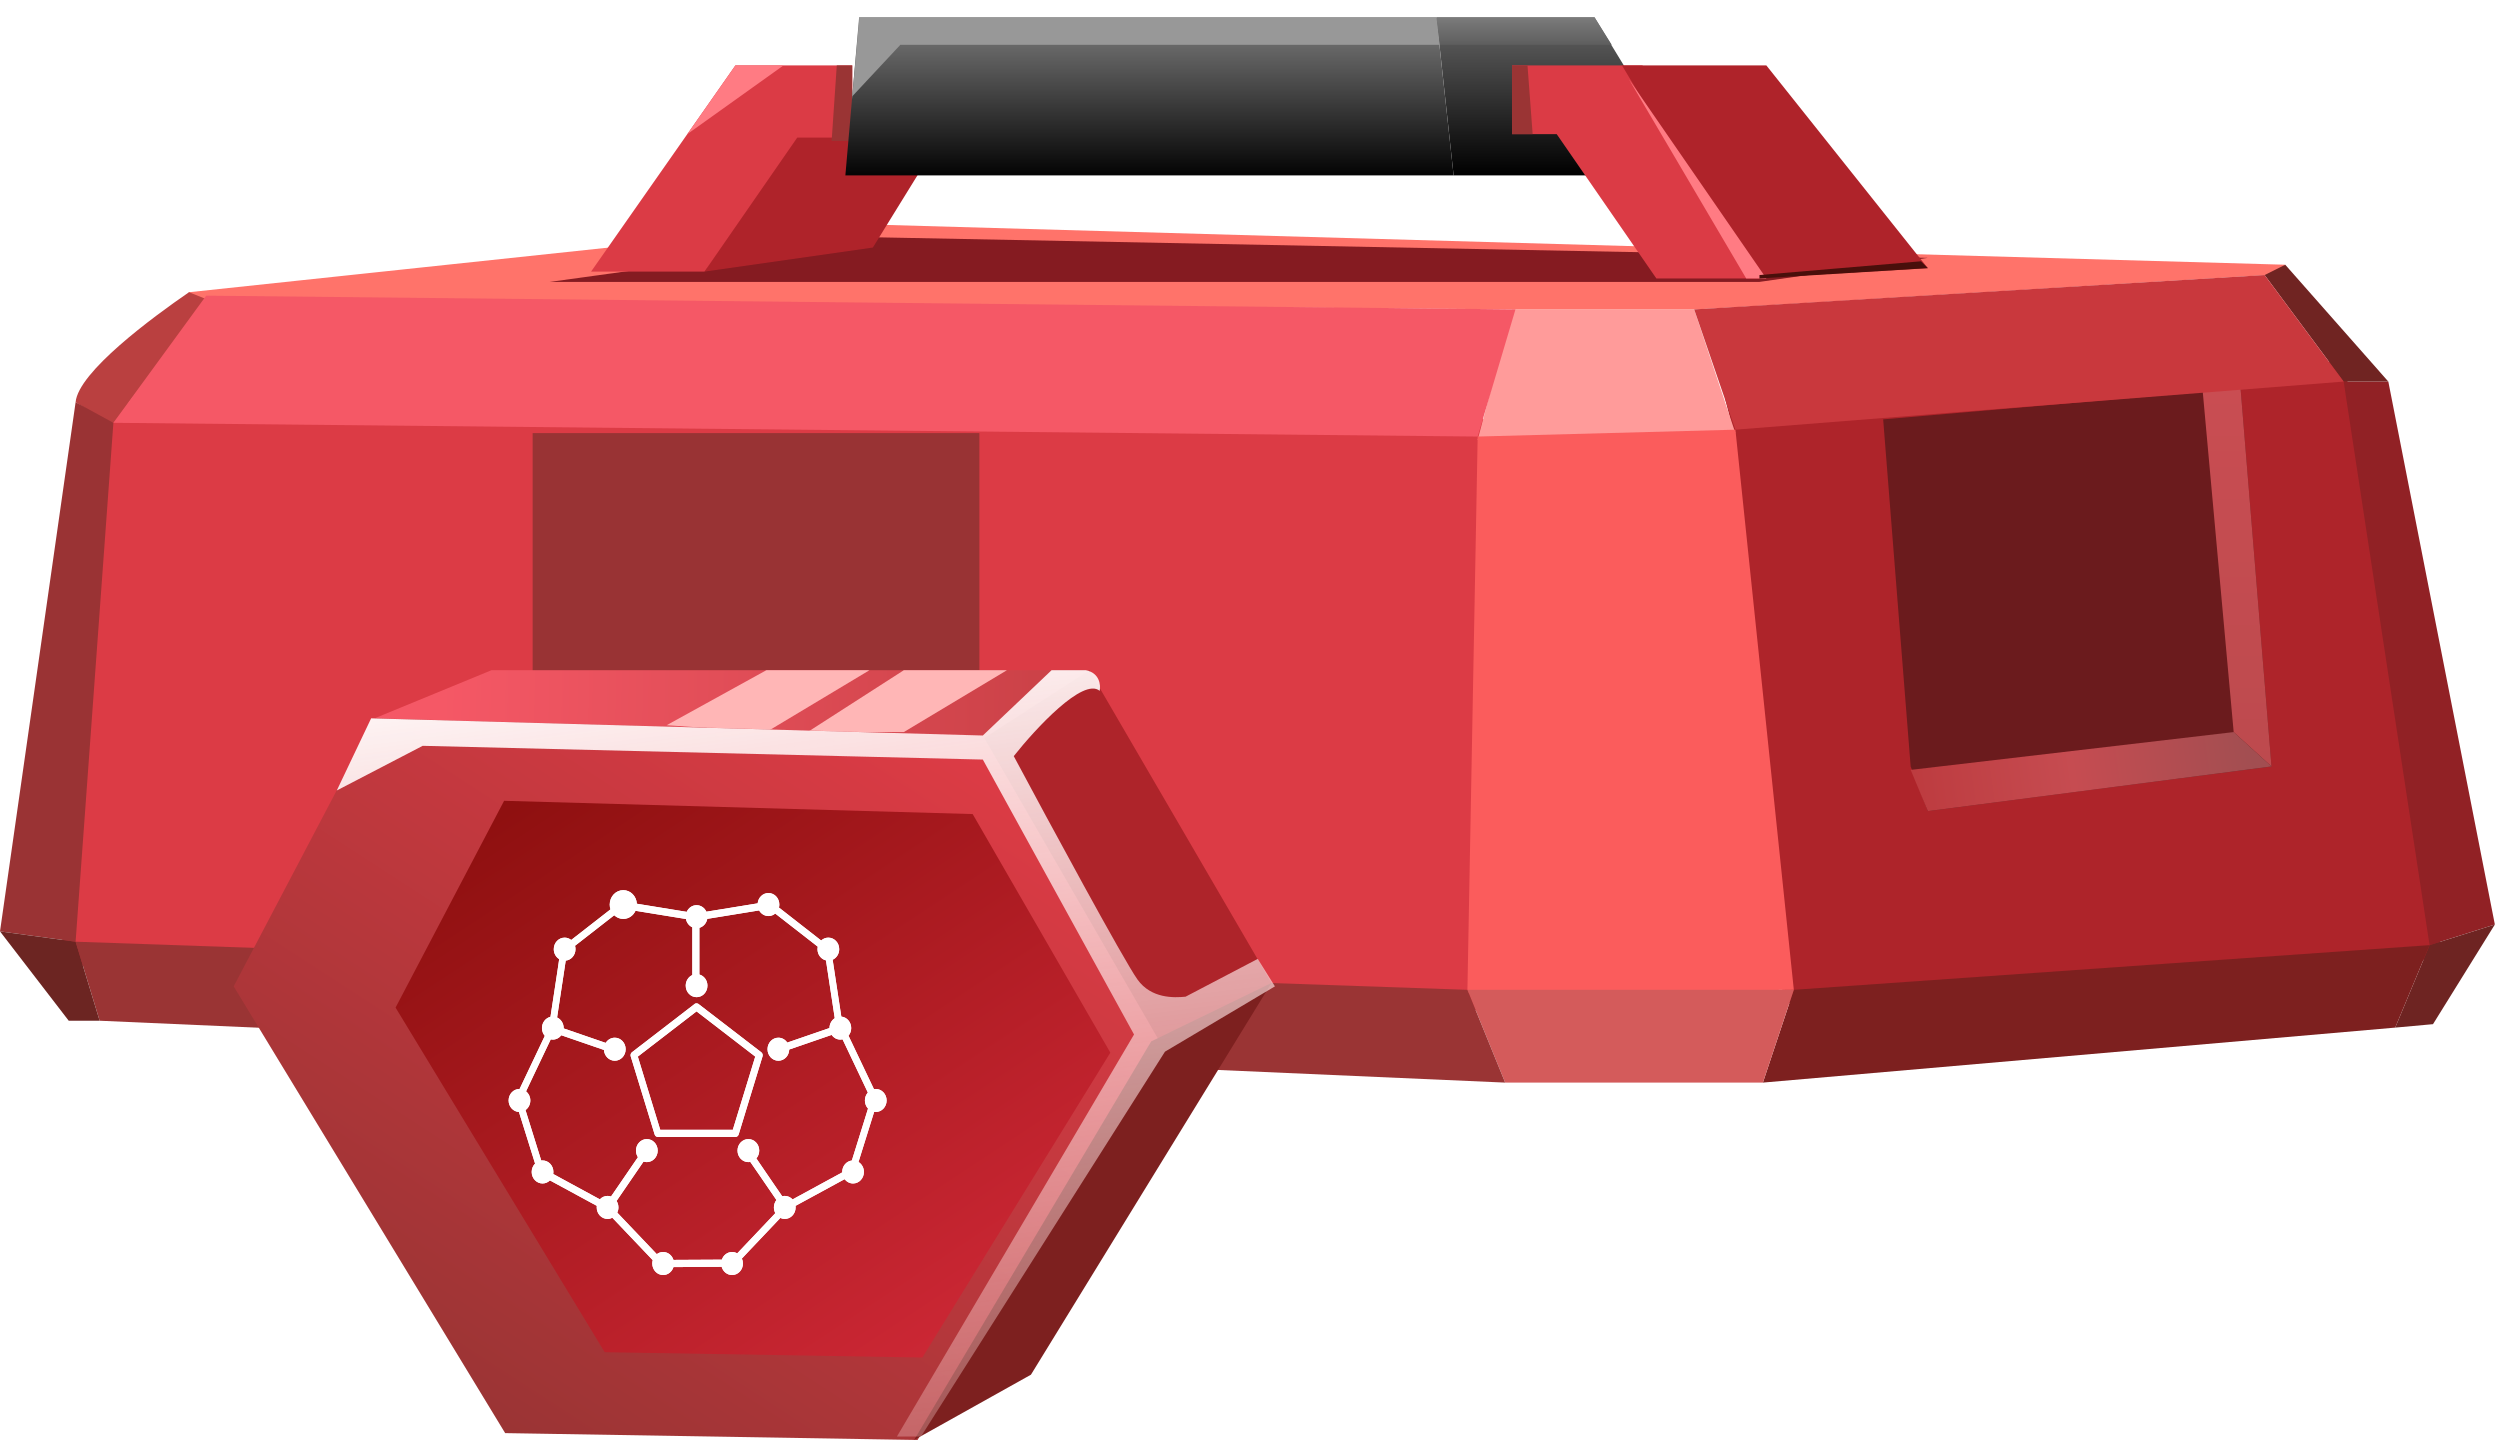 <svg width="289" height="168" viewBox="0 0 289 168" fill="none" xmlns="http://www.w3.org/2000/svg">
<path d="M7.15 109.258L12.315 48.478L13.109 46.492L173.997 48.478L172.01 116.806L9.534 111.642L7.15 109.258Z" fill="#DC3B45"/>
<path d="M61.574 115.217V50.067H113.217V115.217H61.574Z" fill="#993334"/>
<path d="M206.175 116.012L200.216 49.273L199.422 46.095L270.927 41.726L282.845 105.286L281.653 110.848L206.175 116.012Z" fill="#AE242A"/>
<path d="M220.871 88.601L217.693 48.479L259.008 44.903L262.583 88.601L222.858 93.765L220.871 88.601Z" fill="#6B1B1D"/>
<path d="M254.639 45.301L258.214 84.629L262.584 88.601L259.008 44.903L254.639 45.301Z" fill="url(#paint0_linear_724_12438)"/>
<path d="M170.818 50.862L174.791 35.767H195.845L200.612 50.068L170.818 50.862Z" fill="#FF9B9A"/>
<path d="M170.819 50.464L169.627 114.819L207.366 114.422L200.613 49.67L170.819 50.464Z" fill="#FB5C5C"/>
<path d="M288.405 106.874L276.09 44.108H270.926L280.857 109.258L288.405 106.874Z" fill="#912125"/>
<path d="M288.405 106.874L280.857 109.258L276.885 118.792L281.255 118.394L288.405 106.874Z" fill="#6E2422"/>
<path d="M280.858 109.258L207.366 114.422L203.791 125.148L276.886 118.792L280.858 109.258Z" fill="#7D201F"/>
<path d="M173.997 125.148L169.627 114.422H207.366L203.791 125.148H173.997Z" fill="#D45B5B"/>
<path d="M169.628 114.423L8.74 108.861L11.521 117.998L173.997 125.149L169.628 114.423Z" fill="#9A3434"/>
<path d="M96.533 25.835L21.848 33.78C21.212 34.733 22.909 34.575 23.836 34.575L175.189 35.766H195.847C197.436 35.766 261.393 31.794 262.188 31.794C262.823 31.794 263.777 30.999 264.174 30.602L96.533 25.835Z" fill="#FF736A"/>
<g filter="url(#filter0_f_724_12438)">
<path d="M203.394 32.588H63.56L100.902 27.424L222.859 29.807L203.394 32.588Z" fill="#851B21"/>
</g>
<path d="M8.74 46.491C9.058 42.996 17.612 36.693 21.85 33.779L23.836 34.574C23.518 35.209 16.553 44.373 13.11 48.875C12.474 48.875 9.932 47.286 8.74 46.491Z" fill="#BA4040"/>
<path d="M0 107.669L8.74 46.492L13.109 48.876L8.74 108.861L0 107.669Z" fill="#9A3334"/>
<path d="M7.945 117.998L0 107.669L8.74 108.861L11.52 117.998H7.945Z" fill="#6C2522"/>
<path d="M264.173 30.602L276.09 44.109H270.926L261.789 31.794L264.173 30.602Z" fill="#702422"/>
<path d="M222.859 93.765L220.873 88.998L258.215 84.628L262.585 88.6L222.859 93.765Z" fill="url(#paint1_linear_724_12438)"/>
<path d="M200.613 49.67L195.846 35.767L261.79 31.794L270.926 44.109L200.613 49.67Z" fill="#C9383D"/>
<path d="M170.819 50.465L13.109 48.876L23.835 34.178L175.188 35.767L170.819 50.465Z" fill="#F55866"/>
<path d="M100.903 28.615L81.438 31.396L91.369 15.108H109.245L100.903 28.615Z" fill="#AF232A"/>
<path d="M92.163 15.903H98.519V7.561H85.013L68.328 31.396H81.438L92.163 15.903Z" fill="#DB3B45"/>
<g filter="url(#filter1_f_724_12438)">
<path d="M98.519 16.3V7.561H96.732L96.136 16.3H98.519Z" fill="#9A3434"/>
</g>
<g filter="url(#filter2_f_724_12438)">
<path d="M85.013 7.561H90.574L79.451 15.506L85.013 7.561Z" fill="#FF7B83"/>
</g>
<path d="M184.326 2H166.053L168.039 20.274H195.449L184.326 2Z" fill="url(#paint2_linear_724_12438)"/>
<path d="M97.725 20.274L99.314 2H166.052L168.038 20.274H97.725Z" fill="url(#paint3_linear_724_12438)"/>
<g filter="url(#filter3_f_724_12438)">
<path d="M98.519 11.137L99.314 2.397V2H166.052L166.45 5.178H104.081L98.519 11.137Z" fill="#989898"/>
</g>
<g filter="url(#filter4_f_724_12438)">
<path d="M186.313 5.178H166.45L166.053 2H184.326L186.313 5.178Z" fill="url(#paint4_linear_724_12438)"/>
</g>
<path d="M174.791 15.506V7.561H189.887V11.136L203.393 32.19H191.476L179.955 15.506H174.791Z" fill="#DB3B45"/>
<g filter="url(#filter5_f_724_12438)">
<path d="M174.791 15.506V7.561H176.579L177.175 15.506H174.791Z" fill="#9A3434"/>
</g>
<path d="M204.189 7.561H187.504L202.202 32.19L222.859 30.998L204.189 7.561Z" fill="#AF232A"/>
<g filter="url(#filter6_f_724_12438)">
<path d="M201.862 32.19L188.297 9.149L204.187 32.19H201.862Z" fill="#FF7B83"/>
</g>
<g filter="url(#filter7_f_724_12438)">
<path d="M203.393 31.793L222.063 30.204L222.858 30.999L203.393 32.19V31.793Z" fill="#490F0B"/>
</g>
<path d="M146.983 113.628L125.929 77.478L113.217 85.423L133.477 121.175L146.983 113.628Z" fill="#AE242A"/>
<path d="M56.807 77.478L43.301 83.039L113.615 85.423L125.929 77.478H56.807Z" fill="url(#paint5_linear_724_12438)"/>
<g filter="url(#filter8_f_724_12438)">
<path d="M77.066 83.834L88.587 77.478H100.504L88.587 84.628L77.066 83.834Z" fill="#FFB6B6"/>
</g>
<g filter="url(#filter9_f_724_12438)">
<path d="M93.356 84.628L104.479 77.478H116.396L104.479 84.628H93.356Z" fill="#FFB6B6"/>
</g>
<path d="M27.014 114.025L43.301 83.039L113.615 85.025L134.272 120.778L106.067 166.462L58.397 165.668L27.014 114.025Z" fill="url(#paint6_linear_724_12438)"/>
<g filter="url(#filter10_ii_724_12438)">
<path d="M39.727 116.477L52.274 92.573L106.441 94.106L122.355 121.686L100.627 156.928L63.903 156.315L39.727 116.477Z" fill="url(#paint7_linear_724_12438)"/>
</g>
<g filter="url(#filter11_d_724_12438)">
<path fill-rule="evenodd" clip-rule="evenodd" d="M80.737 116.055L80.718 116.04C80.627 115.985 80.52 115.969 80.419 115.997C80.347 116.017 80.283 116.057 80.233 116.112L73.977 120.93L73.076 121.623C73.004 121.672 72.948 121.745 72.918 121.829C72.887 121.914 72.882 122.007 72.904 122.095L75.672 131.13C75.696 131.218 75.746 131.294 75.814 131.349C75.882 131.404 75.965 131.435 76.05 131.437H85.013C85.099 131.435 85.182 131.405 85.251 131.35C85.319 131.294 85.369 131.218 85.394 131.13L86.321 128.09L88.156 122.095C88.178 122.006 88.172 121.912 88.14 121.827C88.107 121.742 88.05 121.671 87.976 121.623L80.766 116.077C80.757 116.069 80.747 116.062 80.737 116.055ZM80.519 116.914L73.731 122.141L76.323 130.603H84.713L87.307 122.142L80.519 116.914Z" fill="url(#paint8_linear_724_12438)"/>
<path fill-rule="evenodd" clip-rule="evenodd" d="M70.79 140.774C70.623 140.861 70.434 140.91 70.235 140.91C69.542 140.91 68.979 140.314 68.979 139.579C68.979 139.516 68.983 139.455 68.991 139.395L64.491 136.952C64.261 136.827 64.032 136.703 63.803 136.58L63.571 136.455C63.347 136.676 63.047 136.81 62.718 136.81C62.024 136.81 61.462 136.214 61.462 135.479C61.462 135.098 61.613 134.754 61.855 134.511L59.99 128.545C59.325 128.511 58.795 127.929 58.795 127.215C58.795 126.48 59.357 125.884 60.051 125.884L60.067 125.884L62.981 119.747C62.775 119.509 62.65 119.193 62.65 118.846C62.65 118.209 63.071 117.677 63.635 117.545L64.444 112.229C64.483 111.971 64.52 111.712 64.557 111.452L64.558 111.449L64.558 111.448C64.585 111.256 64.613 111.065 64.641 110.873C64.267 110.643 64.016 110.214 64.016 109.722C64.016 108.987 64.579 108.391 65.272 108.391C65.558 108.391 65.821 108.492 66.032 108.662L70.574 105.125C70.515 104.95 70.483 104.761 70.483 104.565C70.483 103.646 71.186 102.901 72.052 102.901C72.889 102.901 73.573 103.596 73.619 104.471L79.385 105.411C79.585 104.955 80.02 104.639 80.525 104.639C81.024 104.639 81.454 104.947 81.657 105.394L87.585 104.428C87.65 103.757 88.184 103.233 88.835 103.233C89.528 103.233 90.091 103.829 90.091 104.564C90.091 104.685 90.076 104.802 90.047 104.913L94.926 108.724C95.147 108.517 95.438 108.391 95.757 108.391C96.45 108.391 97.013 108.987 97.013 109.722C97.013 110.27 96.701 110.741 96.254 110.945L96.587 113.134L97.257 117.52C97.898 117.58 98.4 118.151 98.4 118.846C98.4 119.184 98.282 119.493 98.086 119.727L100.368 124.522C100.494 124.788 100.621 125.053 100.747 125.318C100.84 125.513 100.933 125.707 101.026 125.902C101.094 125.89 101.165 125.884 101.237 125.884C101.93 125.884 102.493 126.48 102.493 127.215C102.493 127.95 101.93 128.546 101.237 128.546C101.174 128.546 101.113 128.542 101.052 128.532L99.242 134.325C99.618 134.555 99.87 134.986 99.87 135.479C99.87 136.214 99.308 136.81 98.614 136.81C98.218 136.81 97.865 136.615 97.635 136.312L91.962 139.397C91.97 139.456 91.974 139.517 91.974 139.579C91.974 140.314 91.411 140.91 90.718 140.91C90.536 140.91 90.363 140.869 90.207 140.795L86.67 144.521C86.502 144.699 86.335 144.877 86.168 145.055L86.164 145.059C86.03 145.202 85.895 145.345 85.761 145.487C85.84 145.661 85.884 145.856 85.884 146.062C85.884 146.798 85.322 147.394 84.628 147.394C84.059 147.394 83.579 146.993 83.424 146.444L77.853 146.475C77.689 147.008 77.216 147.394 76.659 147.394C75.965 147.394 75.403 146.798 75.403 146.062C75.403 145.928 75.422 145.798 75.457 145.676L70.79 140.774ZM72.052 106.228C72.674 106.228 73.211 105.844 73.465 105.288L79.294 106.237C79.377 106.671 79.659 107.028 80.034 107.197V112.715C79.585 112.917 79.269 113.39 79.269 113.941C79.269 114.676 79.831 115.272 80.525 115.272C81.219 115.272 81.781 114.676 81.781 113.941C81.781 113.323 81.385 112.804 80.847 112.653V107.258C81.31 107.128 81.669 106.725 81.759 106.22L87.755 105.244C87.974 105.634 88.376 105.895 88.835 105.895C89.131 105.895 89.403 105.787 89.617 105.606L94.531 109.432C94.511 109.526 94.501 109.623 94.501 109.722C94.501 110.358 94.92 110.889 95.482 111.022L96.498 117.704C96.134 117.937 95.89 118.36 95.889 118.843L91.008 120.524C90.781 120.182 90.405 119.958 89.981 119.958C89.287 119.958 88.725 120.555 88.725 121.29C88.725 122.025 89.287 122.621 89.981 122.621C90.664 122.621 91.219 122.043 91.236 121.323L96.133 119.636C96.362 119.964 96.73 120.177 97.145 120.177C97.233 120.177 97.319 120.168 97.402 120.149L100.324 126.3C100.112 126.539 99.981 126.861 99.981 127.215C99.981 127.58 100.119 127.91 100.344 128.151L99.855 129.731L98.474 134.155C97.846 134.23 97.359 134.794 97.359 135.479C97.359 135.496 97.359 135.513 97.359 135.53L91.62 138.653C91.392 138.403 91.072 138.247 90.718 138.247C90.616 138.247 90.516 138.26 90.421 138.285L89.182 136.476L87.433 133.914C87.641 133.676 87.768 133.358 87.768 133.009C87.768 132.273 87.206 131.677 86.512 131.677C85.818 131.677 85.256 132.273 85.256 133.009C85.256 133.744 85.818 134.34 86.512 134.34C86.589 134.34 86.664 134.333 86.737 134.319L87.541 135.486L87.599 135.57L89.757 138.721C89.573 138.953 89.462 139.252 89.462 139.579C89.462 139.821 89.523 140.048 89.629 140.244L85.223 144.89C85.046 144.788 84.843 144.731 84.628 144.731C84.082 144.731 83.618 145.1 83.444 145.616L77.852 145.646C77.687 145.115 77.215 144.731 76.659 144.731C76.385 144.731 76.132 144.823 75.926 144.981L71.356 140.18C71.442 140 71.491 139.795 71.491 139.579C71.491 139.301 71.411 139.043 71.274 138.83L74.393 134.277C74.513 134.318 74.641 134.34 74.775 134.34C75.468 134.34 76.03 133.744 76.03 133.009C76.03 132.273 75.468 131.677 74.775 131.677C74.081 131.677 73.519 132.273 73.519 133.009C73.519 133.293 73.603 133.556 73.746 133.773L72.792 135.165L71.435 137.149L70.634 138.316C70.509 138.272 70.375 138.247 70.235 138.247C69.885 138.247 69.569 138.399 69.341 138.644L63.954 135.716C63.967 135.639 63.974 135.56 63.974 135.479C63.974 134.743 63.411 134.147 62.718 134.147C62.667 134.147 62.616 134.15 62.567 134.157L60.748 128.323C61.085 128.084 61.307 127.677 61.307 127.215C61.307 126.783 61.112 126.399 60.812 126.156L61.623 124.442L63.664 120.153C63.742 120.169 63.823 120.177 63.906 120.177C64.304 120.177 64.658 119.981 64.888 119.675L69.816 121.374C69.857 122.07 70.403 122.621 71.07 122.621C71.763 122.621 72.326 122.025 72.326 121.29C72.326 120.555 71.763 119.958 71.07 119.958C70.63 119.958 70.244 120.197 70.019 120.559L65.161 118.886C65.161 118.872 65.161 118.859 65.161 118.846C65.161 118.296 64.847 117.824 64.399 117.621L65.392 111.084L65.398 111.047C66.032 110.981 66.528 110.413 66.528 109.722C66.528 109.586 66.509 109.455 66.473 109.331L71.003 105.802C71.281 106.067 71.649 106.228 72.052 106.228Z" fill="url(#paint9_linear_724_12438)"/>
</g>
<g filter="url(#filter12_f_724_12438)">
<path fill-rule="evenodd" clip-rule="evenodd" d="M80.737 116.055L80.718 116.04C80.627 115.985 80.52 115.969 80.419 115.997C80.347 116.017 80.283 116.057 80.233 116.112L73.977 120.93L73.076 121.623C73.004 121.672 72.948 121.745 72.918 121.829C72.887 121.914 72.882 122.007 72.904 122.095L75.672 131.13C75.696 131.218 75.746 131.294 75.814 131.349C75.882 131.404 75.965 131.435 76.05 131.437H85.013C85.099 131.435 85.182 131.405 85.251 131.35C85.319 131.294 85.369 131.218 85.394 131.13L86.321 128.09L88.156 122.095C88.178 122.006 88.172 121.912 88.14 121.827C88.107 121.742 88.05 121.671 87.976 121.623L80.766 116.077C80.757 116.069 80.747 116.062 80.737 116.055ZM80.519 116.914L73.731 122.141L76.323 130.603H84.713L87.307 122.142L80.519 116.914Z" fill="url(#paint10_linear_724_12438)"/>
<path fill-rule="evenodd" clip-rule="evenodd" d="M70.79 140.774C70.623 140.861 70.434 140.91 70.235 140.91C69.542 140.91 68.979 140.314 68.979 139.579C68.979 139.516 68.983 139.455 68.991 139.395L64.491 136.952C64.261 136.827 64.032 136.703 63.803 136.58L63.571 136.455C63.347 136.676 63.047 136.81 62.718 136.81C62.024 136.81 61.462 136.214 61.462 135.479C61.462 135.098 61.613 134.754 61.855 134.511L59.99 128.545C59.325 128.511 58.795 127.929 58.795 127.215C58.795 126.48 59.357 125.884 60.051 125.884L60.067 125.884L62.981 119.747C62.775 119.509 62.65 119.193 62.65 118.846C62.65 118.209 63.071 117.677 63.635 117.545L64.444 112.229C64.483 111.971 64.52 111.712 64.557 111.452L64.558 111.449L64.558 111.448C64.585 111.256 64.613 111.065 64.641 110.873C64.267 110.643 64.016 110.214 64.016 109.722C64.016 108.987 64.579 108.391 65.272 108.391C65.558 108.391 65.821 108.492 66.032 108.662L70.574 105.125C70.515 104.95 70.483 104.761 70.483 104.565C70.483 103.646 71.186 102.901 72.052 102.901C72.889 102.901 73.573 103.596 73.619 104.471L79.385 105.411C79.585 104.955 80.02 104.639 80.525 104.639C81.024 104.639 81.454 104.947 81.657 105.394L87.585 104.428C87.65 103.757 88.184 103.233 88.835 103.233C89.528 103.233 90.091 103.829 90.091 104.564C90.091 104.685 90.076 104.802 90.047 104.913L94.926 108.724C95.147 108.517 95.438 108.391 95.757 108.391C96.45 108.391 97.013 108.987 97.013 109.722C97.013 110.27 96.701 110.741 96.254 110.945L96.587 113.134L97.257 117.52C97.898 117.58 98.4 118.151 98.4 118.846C98.4 119.184 98.282 119.493 98.086 119.727L100.368 124.522C100.494 124.788 100.621 125.053 100.747 125.318C100.84 125.513 100.933 125.707 101.026 125.902C101.094 125.89 101.165 125.884 101.237 125.884C101.93 125.884 102.493 126.48 102.493 127.215C102.493 127.95 101.93 128.546 101.237 128.546C101.174 128.546 101.113 128.542 101.052 128.532L99.242 134.325C99.618 134.555 99.87 134.986 99.87 135.479C99.87 136.214 99.308 136.81 98.614 136.81C98.218 136.81 97.865 136.615 97.635 136.312L91.962 139.397C91.97 139.456 91.974 139.517 91.974 139.579C91.974 140.314 91.411 140.91 90.718 140.91C90.536 140.91 90.363 140.869 90.207 140.795L86.67 144.521C86.502 144.699 86.335 144.877 86.168 145.055L86.164 145.059C86.03 145.202 85.895 145.345 85.761 145.487C85.84 145.661 85.884 145.856 85.884 146.062C85.884 146.798 85.322 147.394 84.628 147.394C84.059 147.394 83.579 146.993 83.424 146.444L77.853 146.475C77.689 147.008 77.216 147.394 76.659 147.394C75.965 147.394 75.403 146.798 75.403 146.062C75.403 145.928 75.422 145.798 75.457 145.676L70.79 140.774ZM72.052 106.228C72.674 106.228 73.211 105.844 73.465 105.288L79.294 106.237C79.377 106.671 79.659 107.028 80.034 107.197V112.715C79.585 112.917 79.269 113.39 79.269 113.941C79.269 114.676 79.831 115.272 80.525 115.272C81.219 115.272 81.781 114.676 81.781 113.941C81.781 113.323 81.385 112.804 80.847 112.653V107.258C81.31 107.128 81.669 106.725 81.759 106.22L87.755 105.244C87.974 105.634 88.376 105.895 88.835 105.895C89.131 105.895 89.403 105.787 89.617 105.606L94.531 109.432C94.511 109.526 94.501 109.623 94.501 109.722C94.501 110.358 94.92 110.889 95.482 111.022L96.498 117.704C96.134 117.937 95.89 118.36 95.889 118.843L91.008 120.524C90.781 120.182 90.405 119.958 89.981 119.958C89.287 119.958 88.725 120.555 88.725 121.29C88.725 122.025 89.287 122.621 89.981 122.621C90.664 122.621 91.219 122.043 91.236 121.323L96.133 119.636C96.362 119.964 96.73 120.177 97.145 120.177C97.233 120.177 97.319 120.168 97.402 120.149L100.324 126.3C100.112 126.539 99.981 126.861 99.981 127.215C99.981 127.58 100.119 127.91 100.344 128.151L99.855 129.731L98.474 134.155C97.846 134.23 97.359 134.794 97.359 135.479C97.359 135.496 97.359 135.513 97.359 135.53L91.62 138.653C91.392 138.403 91.072 138.247 90.718 138.247C90.616 138.247 90.516 138.26 90.421 138.285L89.182 136.476L87.433 133.914C87.641 133.676 87.768 133.358 87.768 133.009C87.768 132.273 87.206 131.677 86.512 131.677C85.818 131.677 85.256 132.273 85.256 133.009C85.256 133.744 85.818 134.34 86.512 134.34C86.589 134.34 86.664 134.333 86.737 134.319L87.541 135.486L87.599 135.57L89.757 138.721C89.573 138.953 89.462 139.252 89.462 139.579C89.462 139.821 89.523 140.048 89.629 140.244L85.223 144.89C85.046 144.788 84.843 144.731 84.628 144.731C84.082 144.731 83.618 145.1 83.444 145.616L77.852 145.646C77.687 145.115 77.215 144.731 76.659 144.731C76.385 144.731 76.132 144.823 75.926 144.981L71.356 140.18C71.442 140 71.491 139.795 71.491 139.579C71.491 139.301 71.411 139.043 71.274 138.83L74.393 134.277C74.513 134.318 74.641 134.34 74.775 134.34C75.468 134.34 76.03 133.744 76.03 133.009C76.03 132.273 75.468 131.677 74.775 131.677C74.081 131.677 73.519 132.273 73.519 133.009C73.519 133.293 73.603 133.556 73.746 133.773L72.792 135.165L71.435 137.149L70.634 138.316C70.509 138.272 70.375 138.247 70.235 138.247C69.885 138.247 69.569 138.399 69.341 138.644L63.954 135.716C63.967 135.639 63.974 135.56 63.974 135.479C63.974 134.743 63.411 134.147 62.718 134.147C62.667 134.147 62.616 134.15 62.567 134.157L60.748 128.323C61.085 128.084 61.307 127.677 61.307 127.215C61.307 126.783 61.112 126.399 60.812 126.156L61.623 124.442L63.664 120.153C63.742 120.169 63.823 120.177 63.906 120.177C64.304 120.177 64.658 119.981 64.888 119.675L69.816 121.374C69.857 122.07 70.403 122.621 71.07 122.621C71.763 122.621 72.326 122.025 72.326 121.29C72.326 120.555 71.763 119.958 71.07 119.958C70.63 119.958 70.244 120.197 70.019 120.559L65.161 118.886C65.161 118.872 65.161 118.859 65.161 118.846C65.161 118.296 64.847 117.824 64.399 117.621L65.392 111.084L65.398 111.047C66.032 110.981 66.528 110.413 66.528 109.722C66.528 109.586 66.509 109.455 66.473 109.331L71.003 105.802C71.281 106.067 71.649 106.228 72.052 106.228Z" fill="url(#paint11_linear_724_12438)"/>
</g>
<path d="M119.177 158.915L146.984 113.628L133.08 120.381L105.67 166.463L119.177 158.915Z" fill="#7D201F"/>
<g filter="url(#filter13_f_724_12438)">
<path d="M48.863 86.217L38.932 91.381L42.904 83.039L113.615 85.025L121.56 77.478H125.533C127.122 77.795 127.254 79.199 127.122 79.861C125.215 78.272 119.706 84.231 117.19 87.409C121.295 95.089 129.903 111.006 131.492 113.23C133.081 115.455 135.729 115.349 137.053 115.217L145.395 110.847L147.382 114.025L134.67 121.573L106.465 166.065H103.684L131.094 119.586L113.615 87.806L48.863 86.217Z" fill="url(#paint12_linear_724_12438)"/>
</g>
<defs>
<filter id="filter0_f_724_12438" x="60.56" y="24.424" width="165.299" height="11.164" filterUnits="userSpaceOnUse" color-interpolation-filters="sRGB">
<feFlood flood-opacity="0" result="BackgroundImageFix"/>
<feBlend mode="normal" in="SourceGraphic" in2="BackgroundImageFix" result="shape"/>
<feGaussianBlur stdDeviation="1.5" result="effect1_foregroundBlur_724_12438"/>
</filter>
<filter id="filter1_f_724_12438" x="95.137" y="6.561" width="4.383" height="10.739" filterUnits="userSpaceOnUse" color-interpolation-filters="sRGB">
<feFlood flood-opacity="0" result="BackgroundImageFix"/>
<feBlend mode="normal" in="SourceGraphic" in2="BackgroundImageFix" result="shape"/>
<feGaussianBlur stdDeviation="0.5" result="effect1_foregroundBlur_724_12438"/>
</filter>
<filter id="filter2_f_724_12438" x="77.451" y="5.561" width="15.123" height="11.945" filterUnits="userSpaceOnUse" color-interpolation-filters="sRGB">
<feFlood flood-opacity="0" result="BackgroundImageFix"/>
<feBlend mode="normal" in="SourceGraphic" in2="BackgroundImageFix" result="shape"/>
<feGaussianBlur stdDeviation="1" result="effect1_foregroundBlur_724_12438"/>
</filter>
<filter id="filter3_f_724_12438" x="96.519" y="0" width="71.93" height="13.137" filterUnits="userSpaceOnUse" color-interpolation-filters="sRGB">
<feFlood flood-opacity="0" result="BackgroundImageFix"/>
<feBlend mode="normal" in="SourceGraphic" in2="BackgroundImageFix" result="shape"/>
<feGaussianBlur stdDeviation="1" result="effect1_foregroundBlur_724_12438"/>
</filter>
<filter id="filter4_f_724_12438" x="164.053" y="0" width="24.26" height="7.178" filterUnits="userSpaceOnUse" color-interpolation-filters="sRGB">
<feFlood flood-opacity="0" result="BackgroundImageFix"/>
<feBlend mode="normal" in="SourceGraphic" in2="BackgroundImageFix" result="shape"/>
<feGaussianBlur stdDeviation="1" result="effect1_foregroundBlur_724_12438"/>
</filter>
<filter id="filter5_f_724_12438" x="173.791" y="6.561" width="4.383" height="9.945" filterUnits="userSpaceOnUse" color-interpolation-filters="sRGB">
<feFlood flood-opacity="0" result="BackgroundImageFix"/>
<feBlend mode="normal" in="SourceGraphic" in2="BackgroundImageFix" result="shape"/>
<feGaussianBlur stdDeviation="0.5" result="effect1_foregroundBlur_724_12438"/>
</filter>
<filter id="filter6_f_724_12438" x="187.297" y="8.149" width="17.891" height="25.041" filterUnits="userSpaceOnUse" color-interpolation-filters="sRGB">
<feFlood flood-opacity="0" result="BackgroundImageFix"/>
<feBlend mode="normal" in="SourceGraphic" in2="BackgroundImageFix" result="shape"/>
<feGaussianBlur stdDeviation="0.5" result="effect1_foregroundBlur_724_12438"/>
</filter>
<filter id="filter7_f_724_12438" x="202.393" y="29.204" width="21.465" height="3.986" filterUnits="userSpaceOnUse" color-interpolation-filters="sRGB">
<feFlood flood-opacity="0" result="BackgroundImageFix"/>
<feBlend mode="normal" in="SourceGraphic" in2="BackgroundImageFix" result="shape"/>
<feGaussianBlur stdDeviation="0.5" result="effect1_foregroundBlur_724_12438"/>
</filter>
<filter id="filter8_f_724_12438" x="76.066" y="76.478" width="25.438" height="9.15" filterUnits="userSpaceOnUse" color-interpolation-filters="sRGB">
<feFlood flood-opacity="0" result="BackgroundImageFix"/>
<feBlend mode="normal" in="SourceGraphic" in2="BackgroundImageFix" result="shape"/>
<feGaussianBlur stdDeviation="0.5" result="effect1_foregroundBlur_724_12438"/>
</filter>
<filter id="filter9_f_724_12438" x="92.356" y="76.478" width="25.041" height="9.15" filterUnits="userSpaceOnUse" color-interpolation-filters="sRGB">
<feFlood flood-opacity="0" result="BackgroundImageFix"/>
<feBlend mode="normal" in="SourceGraphic" in2="BackgroundImageFix" result="shape"/>
<feGaussianBlur stdDeviation="0.5" result="effect1_foregroundBlur_724_12438"/>
</filter>
<filter id="filter10_ii_724_12438" x="39.727" y="90.573" width="86.629" height="68.355" filterUnits="userSpaceOnUse" color-interpolation-filters="sRGB">
<feFlood flood-opacity="0" result="BackgroundImageFix"/>
<feBlend mode="normal" in="SourceGraphic" in2="BackgroundImageFix" result="shape"/>
<feColorMatrix in="SourceAlpha" type="matrix" values="0 0 0 0 0 0 0 0 0 0 0 0 0 0 0 0 0 0 127 0" result="hardAlpha"/>
<feOffset dx="6" dy="2"/>
<feGaussianBlur stdDeviation="2"/>
<feComposite in2="hardAlpha" operator="arithmetic" k2="-1" k3="1"/>
<feColorMatrix type="matrix" values="0 0 0 0 0.325 0 0 0 0 0 0 0 0 0 0 0 0 0 1 0"/>
<feBlend mode="normal" in2="shape" result="effect1_innerShadow_724_12438"/>
<feColorMatrix in="SourceAlpha" type="matrix" values="0 0 0 0 0 0 0 0 0 0 0 0 0 0 0 0 0 0 127 0" result="hardAlpha"/>
<feOffset dy="-2"/>
<feGaussianBlur stdDeviation="2"/>
<feComposite in2="hardAlpha" operator="arithmetic" k2="-1" k3="1"/>
<feColorMatrix type="matrix" values="0 0 0 0 1 0 0 0 0 0.285 0 0 0 0 0.285 0 0 0 0.22 0"/>
<feBlend mode="normal" in2="effect1_innerShadow_724_12438" result="effect2_innerShadow_724_12438"/>
</filter>
<filter id="filter11_d_724_12438" x="52.795" y="96.901" width="55.697" height="56.492" filterUnits="userSpaceOnUse" color-interpolation-filters="sRGB">
<feFlood flood-opacity="0" result="BackgroundImageFix"/>
<feColorMatrix in="SourceAlpha" type="matrix" values="0 0 0 0 0 0 0 0 0 0 0 0 0 0 0 0 0 0 127 0" result="hardAlpha"/>
<feOffset/>
<feGaussianBlur stdDeviation="3"/>
<feComposite in2="hardAlpha" operator="out"/>
<feColorMatrix type="matrix" values="0 0 0 0 1 0 0 0 0 1 0 0 0 0 1 0 0 0 1 0"/>
<feBlend mode="normal" in2="BackgroundImageFix" result="effect1_dropShadow_724_12438"/>
<feBlend mode="normal" in="SourceGraphic" in2="effect1_dropShadow_724_12438" result="shape"/>
</filter>
<filter id="filter12_f_724_12438" x="47.795" y="91.901" width="65.697" height="66.492" filterUnits="userSpaceOnUse" color-interpolation-filters="sRGB">
<feFlood flood-opacity="0" result="BackgroundImageFix"/>
<feBlend mode="normal" in="SourceGraphic" in2="BackgroundImageFix" result="shape"/>
<feGaussianBlur stdDeviation="5.5" result="effect1_foregroundBlur_724_12438"/>
</filter>
<filter id="filter13_f_724_12438" x="37.932" y="76.478" width="110.449" height="90.587" filterUnits="userSpaceOnUse" color-interpolation-filters="sRGB">
<feFlood flood-opacity="0" result="BackgroundImageFix"/>
<feBlend mode="normal" in="SourceGraphic" in2="BackgroundImageFix" result="shape"/>
<feGaussianBlur stdDeviation="0.5" result="effect1_foregroundBlur_724_12438"/>
</filter>
<linearGradient id="paint0_linear_724_12438" x1="258.611" y1="44.903" x2="258.611" y2="88.601" gradientUnits="userSpaceOnUse">
<stop stop-color="#C94D52"/>
<stop offset="1" stop-color="#BD4A4E"/>
</linearGradient>
<linearGradient id="paint1_linear_724_12438" x1="260.201" y1="85.82" x2="220.873" y2="91.381" gradientUnits="userSpaceOnUse">
<stop stop-color="#A24E51"/>
<stop offset="0.524" stop-color="#C64C51"/>
<stop offset="1" stop-color="#BD3B3F"/>
</linearGradient>
<linearGradient id="paint2_linear_724_12438" x1="180.751" y1="2" x2="180.751" y2="20.274" gradientUnits="userSpaceOnUse">
<stop stop-color="#656565"/>
<stop offset="1"/>
</linearGradient>
<linearGradient id="paint3_linear_724_12438" x1="132.881" y1="2" x2="132.881" y2="20.274" gradientUnits="userSpaceOnUse">
<stop stop-color="#7D7D7D"/>
<stop offset="1" stop-color="#040404"/>
</linearGradient>
<linearGradient id="paint4_linear_724_12438" x1="176.183" y1="2" x2="176.183" y2="5.178" gradientUnits="userSpaceOnUse">
<stop stop-color="#7B7B7B"/>
<stop offset="1" stop-color="#5E5E5E"/>
</linearGradient>
<linearGradient id="paint5_linear_724_12438" x1="50.849" y1="81.45" x2="119.573" y2="83.039" gradientUnits="userSpaceOnUse">
<stop stop-color="#F55866"/>
<stop offset="1" stop-color="#CC4248"/>
</linearGradient>
<linearGradient id="paint6_linear_724_12438" x1="110.039" y1="86.217" x2="57.999" y2="166.462" gradientUnits="userSpaceOnUse">
<stop stop-color="#DC3B45"/>
<stop offset="1" stop-color="#9A3434"/>
</linearGradient>
<linearGradient id="paint7_linear_724_12438" x1="54.425" y1="92.573" x2="100.109" y2="161.695" gradientUnits="userSpaceOnUse">
<stop stop-color="#8F1010"/>
<stop offset="1" stop-color="#CE2836"/>
</linearGradient>
<linearGradient id="paint8_linear_724_12438" x1="69.814" y1="121.29" x2="72.326" y2="121.29" gradientUnits="userSpaceOnUse">
<stop stop-color="white"/>
<stop offset="1" stop-color="white"/>
</linearGradient>
<linearGradient id="paint9_linear_724_12438" x1="69.814" y1="121.29" x2="72.326" y2="121.29" gradientUnits="userSpaceOnUse">
<stop stop-color="white"/>
<stop offset="1" stop-color="white"/>
</linearGradient>
<linearGradient id="paint10_linear_724_12438" x1="69.814" y1="121.29" x2="72.326" y2="121.29" gradientUnits="userSpaceOnUse">
<stop stop-color="white"/>
<stop offset="1" stop-color="white"/>
</linearGradient>
<linearGradient id="paint11_linear_724_12438" x1="69.814" y1="121.29" x2="72.326" y2="121.29" gradientUnits="userSpaceOnUse">
<stop stop-color="white"/>
<stop offset="1" stop-color="white"/>
</linearGradient>
<linearGradient id="paint12_linear_724_12438" x1="96.136" y1="72.71" x2="113.218" y2="206.187" gradientUnits="userSpaceOnUse">
<stop stop-color="#FFF9F9"/>
<stop offset="1" stop-color="#FFC4C4" stop-opacity="0"/>
</linearGradient>
</defs>
</svg>
